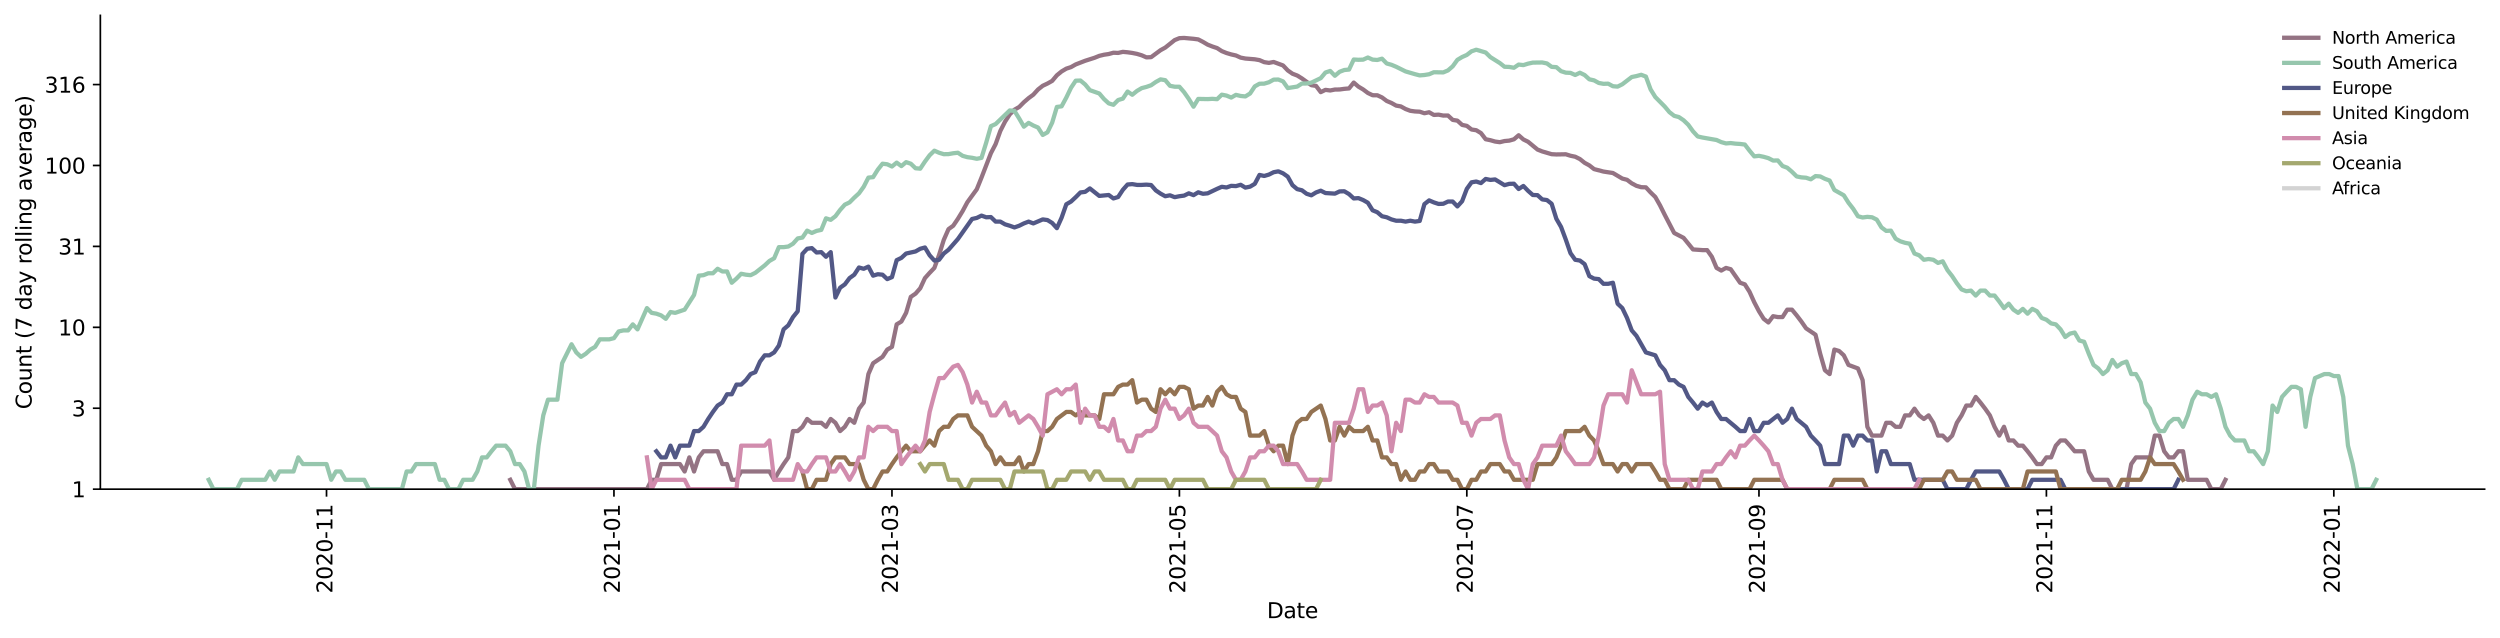 <?xml version="1.0" encoding="utf-8" standalone="no"?>
<!DOCTYPE svg PUBLIC "-//W3C//DTD SVG 1.1//EN"
  "http://www.w3.org/Graphics/SVG/1.1/DTD/svg11.dtd">
<svg xmlns:xlink="http://www.w3.org/1999/xlink" width="1170.166pt" height="298.621pt" viewBox="0 0 1170.166 298.621" xmlns="http://www.w3.org/2000/svg" version="1.1">
 <defs>
  <style type="text/css">*{stroke-linejoin: round; stroke-linecap: butt}</style>
 </defs>
 <g id="figure_1">
  <g id="patch_1">
   <path d="M 0 298.621 
L 1170.166 298.621 
L 1170.166 0 
L 0 0 
z
" style="fill: #ffffff"/>
  </g>
  <g id="axes_1">
   <g id="patch_2">
    <path d="M 46.966 228.96 
L 1162.966 228.96 
L 1162.966 7.2 
L 46.966 7.2 
z
" style="fill: #ffffff"/>
   </g>
   <g id="matplotlib.axis_1">
    <g id="xtick_1">
     <g id="line2d_1">
      <defs>
       <path id="m90d21efeeb" d="M 0 0 
L 0 3.5 
" style="stroke: #000000; stroke-width: 0.8"/>
      </defs>
      <g>
       <use xlink:href="#m90d21efeeb" x="152.831" y="228.96" style="stroke: #000000; stroke-width: 0.8"/>
      </g>
     </g>
     <g id="text_1">
      <!-- 2020-11 -->
      <g transform="translate(155.591 277.743)rotate(-90)scale(0.1 -0.1)">
       <defs>
        <path id="DejaVuSans-32" d="M 1228 531 
L 3431 531 
L 3431 0 
L 469 0 
L 469 531 
Q 828 903 1448 1529 
Q 2069 2156 2228 2338 
Q 2531 2678 2651 2914 
Q 2772 3150 2772 3378 
Q 2772 3750 2511 3984 
Q 2250 4219 1831 4219 
Q 1534 4219 1204 4116 
Q 875 4013 500 3803 
L 500 4441 
Q 881 4594 1212 4672 
Q 1544 4750 1819 4750 
Q 2544 4750 2975 4387 
Q 3406 4025 3406 3419 
Q 3406 3131 3298 2873 
Q 3191 2616 2906 2266 
Q 2828 2175 2409 1742 
Q 1991 1309 1228 531 
z
" transform="scale(0.016)"/>
        <path id="DejaVuSans-30" d="M 2034 4250 
Q 1547 4250 1301 3770 
Q 1056 3291 1056 2328 
Q 1056 1369 1301 889 
Q 1547 409 2034 409 
Q 2525 409 2770 889 
Q 3016 1369 3016 2328 
Q 3016 3291 2770 3770 
Q 2525 4250 2034 4250 
z
M 2034 4750 
Q 2819 4750 3233 4129 
Q 3647 3509 3647 2328 
Q 3647 1150 3233 529 
Q 2819 -91 2034 -91 
Q 1250 -91 836 529 
Q 422 1150 422 2328 
Q 422 3509 836 4129 
Q 1250 4750 2034 4750 
z
" transform="scale(0.016)"/>
        <path id="DejaVuSans-2d" d="M 313 2009 
L 1997 2009 
L 1997 1497 
L 313 1497 
L 313 2009 
z
" transform="scale(0.016)"/>
        <path id="DejaVuSans-31" d="M 794 531 
L 1825 531 
L 1825 4091 
L 703 3866 
L 703 4441 
L 1819 4666 
L 2450 4666 
L 2450 531 
L 3481 531 
L 3481 0 
L 794 0 
L 794 531 
z
" transform="scale(0.016)"/>
       </defs>
       <use xlink:href="#DejaVuSans-32"/>
       <use xlink:href="#DejaVuSans-30" x="63.623"/>
       <use xlink:href="#DejaVuSans-32" x="127.246"/>
       <use xlink:href="#DejaVuSans-30" x="190.869"/>
       <use xlink:href="#DejaVuSans-2d" x="254.492"/>
       <use xlink:href="#DejaVuSans-31" x="290.576"/>
       <use xlink:href="#DejaVuSans-31" x="354.199"/>
      </g>
     </g>
    </g>
    <g id="xtick_2">
     <g id="line2d_2">
      <g>
       <use xlink:href="#m90d21efeeb" x="287.369" y="228.96" style="stroke: #000000; stroke-width: 0.8"/>
      </g>
     </g>
     <g id="text_2">
      <!-- 2021-01 -->
      <g transform="translate(290.128 277.743)rotate(-90)scale(0.1 -0.1)">
       <use xlink:href="#DejaVuSans-32"/>
       <use xlink:href="#DejaVuSans-30" x="63.623"/>
       <use xlink:href="#DejaVuSans-32" x="127.246"/>
       <use xlink:href="#DejaVuSans-31" x="190.869"/>
       <use xlink:href="#DejaVuSans-2d" x="254.492"/>
       <use xlink:href="#DejaVuSans-30" x="290.576"/>
       <use xlink:href="#DejaVuSans-31" x="354.199"/>
      </g>
     </g>
    </g>
    <g id="xtick_3">
     <g id="line2d_3">
      <g>
       <use xlink:href="#m90d21efeeb" x="417.495" y="228.96" style="stroke: #000000; stroke-width: 0.8"/>
      </g>
     </g>
     <g id="text_3">
      <!-- 2021-03 -->
      <g transform="translate(420.255 277.743)rotate(-90)scale(0.1 -0.1)">
       <defs>
        <path id="DejaVuSans-33" d="M 2597 2516 
Q 3050 2419 3304 2112 
Q 3559 1806 3559 1356 
Q 3559 666 3084 287 
Q 2609 -91 1734 -91 
Q 1441 -91 1130 -33 
Q 819 25 488 141 
L 488 750 
Q 750 597 1062 519 
Q 1375 441 1716 441 
Q 2309 441 2620 675 
Q 2931 909 2931 1356 
Q 2931 1769 2642 2001 
Q 2353 2234 1838 2234 
L 1294 2234 
L 1294 2753 
L 1863 2753 
Q 2328 2753 2575 2939 
Q 2822 3125 2822 3475 
Q 2822 3834 2567 4026 
Q 2313 4219 1838 4219 
Q 1578 4219 1281 4162 
Q 984 4106 628 3988 
L 628 4550 
Q 988 4650 1302 4700 
Q 1616 4750 1894 4750 
Q 2613 4750 3031 4423 
Q 3450 4097 3450 3541 
Q 3450 3153 3228 2886 
Q 3006 2619 2597 2516 
z
" transform="scale(0.016)"/>
       </defs>
       <use xlink:href="#DejaVuSans-32"/>
       <use xlink:href="#DejaVuSans-30" x="63.623"/>
       <use xlink:href="#DejaVuSans-32" x="127.246"/>
       <use xlink:href="#DejaVuSans-31" x="190.869"/>
       <use xlink:href="#DejaVuSans-2d" x="254.492"/>
       <use xlink:href="#DejaVuSans-30" x="290.576"/>
       <use xlink:href="#DejaVuSans-33" x="354.199"/>
      </g>
     </g>
    </g>
    <g id="xtick_4">
     <g id="line2d_4">
      <g>
       <use xlink:href="#m90d21efeeb" x="552.033" y="228.96" style="stroke: #000000; stroke-width: 0.8"/>
      </g>
     </g>
     <g id="text_4">
      <!-- 2021-05 -->
      <g transform="translate(554.792 277.743)rotate(-90)scale(0.1 -0.1)">
       <defs>
        <path id="DejaVuSans-35" d="M 691 4666 
L 3169 4666 
L 3169 4134 
L 1269 4134 
L 1269 2991 
Q 1406 3038 1543 3061 
Q 1681 3084 1819 3084 
Q 2600 3084 3056 2656 
Q 3513 2228 3513 1497 
Q 3513 744 3044 326 
Q 2575 -91 1722 -91 
Q 1428 -91 1123 -41 
Q 819 9 494 109 
L 494 744 
Q 775 591 1075 516 
Q 1375 441 1709 441 
Q 2250 441 2565 725 
Q 2881 1009 2881 1497 
Q 2881 1984 2565 2268 
Q 2250 2553 1709 2553 
Q 1456 2553 1204 2497 
Q 953 2441 691 2322 
L 691 4666 
z
" transform="scale(0.016)"/>
       </defs>
       <use xlink:href="#DejaVuSans-32"/>
       <use xlink:href="#DejaVuSans-30" x="63.623"/>
       <use xlink:href="#DejaVuSans-32" x="127.246"/>
       <use xlink:href="#DejaVuSans-31" x="190.869"/>
       <use xlink:href="#DejaVuSans-2d" x="254.492"/>
       <use xlink:href="#DejaVuSans-30" x="290.576"/>
       <use xlink:href="#DejaVuSans-35" x="354.199"/>
      </g>
     </g>
    </g>
    <g id="xtick_5">
     <g id="line2d_5">
      <g>
       <use xlink:href="#m90d21efeeb" x="686.57" y="228.96" style="stroke: #000000; stroke-width: 0.8"/>
      </g>
     </g>
     <g id="text_5">
      <!-- 2021-07 -->
      <g transform="translate(689.33 277.743)rotate(-90)scale(0.1 -0.1)">
       <defs>
        <path id="DejaVuSans-37" d="M 525 4666 
L 3525 4666 
L 3525 4397 
L 1831 0 
L 1172 0 
L 2766 4134 
L 525 4134 
L 525 4666 
z
" transform="scale(0.016)"/>
       </defs>
       <use xlink:href="#DejaVuSans-32"/>
       <use xlink:href="#DejaVuSans-30" x="63.623"/>
       <use xlink:href="#DejaVuSans-32" x="127.246"/>
       <use xlink:href="#DejaVuSans-31" x="190.869"/>
       <use xlink:href="#DejaVuSans-2d" x="254.492"/>
       <use xlink:href="#DejaVuSans-30" x="290.576"/>
       <use xlink:href="#DejaVuSans-37" x="354.199"/>
      </g>
     </g>
    </g>
    <g id="xtick_6">
     <g id="line2d_6">
      <g>
       <use xlink:href="#m90d21efeeb" x="823.313" y="228.96" style="stroke: #000000; stroke-width: 0.8"/>
      </g>
     </g>
     <g id="text_6">
      <!-- 2021-09 -->
      <g transform="translate(826.073 277.743)rotate(-90)scale(0.1 -0.1)">
       <defs>
        <path id="DejaVuSans-39" d="M 703 97 
L 703 672 
Q 941 559 1184 500 
Q 1428 441 1663 441 
Q 2288 441 2617 861 
Q 2947 1281 2994 2138 
Q 2813 1869 2534 1725 
Q 2256 1581 1919 1581 
Q 1219 1581 811 2004 
Q 403 2428 403 3163 
Q 403 3881 828 4315 
Q 1253 4750 1959 4750 
Q 2769 4750 3195 4129 
Q 3622 3509 3622 2328 
Q 3622 1225 3098 567 
Q 2575 -91 1691 -91 
Q 1453 -91 1209 -44 
Q 966 3 703 97 
z
M 1959 2075 
Q 2384 2075 2632 2365 
Q 2881 2656 2881 3163 
Q 2881 3666 2632 3958 
Q 2384 4250 1959 4250 
Q 1534 4250 1286 3958 
Q 1038 3666 1038 3163 
Q 1038 2656 1286 2365 
Q 1534 2075 1959 2075 
z
" transform="scale(0.016)"/>
       </defs>
       <use xlink:href="#DejaVuSans-32"/>
       <use xlink:href="#DejaVuSans-30" x="63.623"/>
       <use xlink:href="#DejaVuSans-32" x="127.246"/>
       <use xlink:href="#DejaVuSans-31" x="190.869"/>
       <use xlink:href="#DejaVuSans-2d" x="254.492"/>
       <use xlink:href="#DejaVuSans-30" x="290.576"/>
       <use xlink:href="#DejaVuSans-39" x="354.199"/>
      </g>
     </g>
    </g>
    <g id="xtick_7">
     <g id="line2d_7">
      <g>
       <use xlink:href="#m90d21efeeb" x="957.851" y="228.96" style="stroke: #000000; stroke-width: 0.8"/>
      </g>
     </g>
     <g id="text_7">
      <!-- 2021-11 -->
      <g transform="translate(960.61 277.743)rotate(-90)scale(0.1 -0.1)">
       <use xlink:href="#DejaVuSans-32"/>
       <use xlink:href="#DejaVuSans-30" x="63.623"/>
       <use xlink:href="#DejaVuSans-32" x="127.246"/>
       <use xlink:href="#DejaVuSans-31" x="190.869"/>
       <use xlink:href="#DejaVuSans-2d" x="254.492"/>
       <use xlink:href="#DejaVuSans-31" x="290.576"/>
       <use xlink:href="#DejaVuSans-31" x="354.199"/>
      </g>
     </g>
    </g>
    <g id="xtick_8">
     <g id="line2d_8">
      <g>
       <use xlink:href="#m90d21efeeb" x="1092.389" y="228.96" style="stroke: #000000; stroke-width: 0.8"/>
      </g>
     </g>
     <g id="text_8">
      <!-- 2022-01 -->
      <g transform="translate(1095.148 277.743)rotate(-90)scale(0.1 -0.1)">
       <use xlink:href="#DejaVuSans-32"/>
       <use xlink:href="#DejaVuSans-30" x="63.623"/>
       <use xlink:href="#DejaVuSans-32" x="127.246"/>
       <use xlink:href="#DejaVuSans-32" x="190.869"/>
       <use xlink:href="#DejaVuSans-2d" x="254.492"/>
       <use xlink:href="#DejaVuSans-30" x="290.576"/>
       <use xlink:href="#DejaVuSans-31" x="354.199"/>
      </g>
     </g>
    </g>
    <g id="text_9">
     <!-- Date -->
     <g transform="translate(593.015 289.341)scale(0.1 -0.1)">
      <defs>
       <path id="DejaVuSans-44" d="M 1259 4147 
L 1259 519 
L 2022 519 
Q 2988 519 3436 956 
Q 3884 1394 3884 2338 
Q 3884 3275 3436 3711 
Q 2988 4147 2022 4147 
L 1259 4147 
z
M 628 4666 
L 1925 4666 
Q 3281 4666 3915 4102 
Q 4550 3538 4550 2338 
Q 4550 1131 3912 565 
Q 3275 0 1925 0 
L 628 0 
L 628 4666 
z
" transform="scale(0.016)"/>
       <path id="DejaVuSans-61" d="M 2194 1759 
Q 1497 1759 1228 1600 
Q 959 1441 959 1056 
Q 959 750 1161 570 
Q 1363 391 1709 391 
Q 2188 391 2477 730 
Q 2766 1069 2766 1631 
L 2766 1759 
L 2194 1759 
z
M 3341 1997 
L 3341 0 
L 2766 0 
L 2766 531 
Q 2569 213 2275 61 
Q 1981 -91 1556 -91 
Q 1019 -91 701 211 
Q 384 513 384 1019 
Q 384 1609 779 1909 
Q 1175 2209 1959 2209 
L 2766 2209 
L 2766 2266 
Q 2766 2663 2505 2880 
Q 2244 3097 1772 3097 
Q 1472 3097 1187 3025 
Q 903 2953 641 2809 
L 641 3341 
Q 956 3463 1253 3523 
Q 1550 3584 1831 3584 
Q 2591 3584 2966 3190 
Q 3341 2797 3341 1997 
z
" transform="scale(0.016)"/>
       <path id="DejaVuSans-74" d="M 1172 4494 
L 1172 3500 
L 2356 3500 
L 2356 3053 
L 1172 3053 
L 1172 1153 
Q 1172 725 1289 603 
Q 1406 481 1766 481 
L 2356 481 
L 2356 0 
L 1766 0 
Q 1100 0 847 248 
Q 594 497 594 1153 
L 594 3053 
L 172 3053 
L 172 3500 
L 594 3500 
L 594 4494 
L 1172 4494 
z
" transform="scale(0.016)"/>
       <path id="DejaVuSans-65" d="M 3597 1894 
L 3597 1613 
L 953 1613 
Q 991 1019 1311 708 
Q 1631 397 2203 397 
Q 2534 397 2845 478 
Q 3156 559 3463 722 
L 3463 178 
Q 3153 47 2828 -22 
Q 2503 -91 2169 -91 
Q 1331 -91 842 396 
Q 353 884 353 1716 
Q 353 2575 817 3079 
Q 1281 3584 2069 3584 
Q 2775 3584 3186 3129 
Q 3597 2675 3597 1894 
z
M 3022 2063 
Q 3016 2534 2758 2815 
Q 2500 3097 2075 3097 
Q 1594 3097 1305 2825 
Q 1016 2553 972 2059 
L 3022 2063 
z
" transform="scale(0.016)"/>
      </defs>
      <use xlink:href="#DejaVuSans-44"/>
      <use xlink:href="#DejaVuSans-61" x="77.002"/>
      <use xlink:href="#DejaVuSans-74" x="138.281"/>
      <use xlink:href="#DejaVuSans-65" x="177.49"/>
     </g>
    </g>
   </g>
   <g id="matplotlib.axis_2">
    <g id="ytick_1">
     <g id="line2d_9">
      <defs>
       <path id="md3ba6ae2b6" d="M 0 0 
L -3.5 0 
" style="stroke: #000000; stroke-width: 0.8"/>
      </defs>
      <g>
       <use xlink:href="#md3ba6ae2b6" x="46.966" y="228.96" style="stroke: #000000; stroke-width: 0.8"/>
      </g>
     </g>
     <g id="text_10">
      <!-- 1 -->
      <g transform="translate(33.603 232.759)scale(0.1 -0.1)">
       <use xlink:href="#DejaVuSans-31"/>
      </g>
     </g>
    </g>
    <g id="ytick_2">
     <g id="line2d_10">
      <g>
       <use xlink:href="#md3ba6ae2b6" x="46.966" y="191.084" style="stroke: #000000; stroke-width: 0.8"/>
      </g>
     </g>
     <g id="text_11">
      <!-- 3 -->
      <g transform="translate(33.603 194.884)scale(0.1 -0.1)">
       <use xlink:href="#DejaVuSans-33"/>
      </g>
     </g>
    </g>
    <g id="ytick_3">
     <g id="line2d_11">
      <g>
       <use xlink:href="#md3ba6ae2b6" x="46.966" y="153.209" style="stroke: #000000; stroke-width: 0.8"/>
      </g>
     </g>
     <g id="text_12">
      <!-- 10 -->
      <g transform="translate(27.241 157.008)scale(0.1 -0.1)">
       <use xlink:href="#DejaVuSans-31"/>
       <use xlink:href="#DejaVuSans-30" x="63.623"/>
      </g>
     </g>
    </g>
    <g id="ytick_4">
     <g id="line2d_12">
      <g>
       <use xlink:href="#md3ba6ae2b6" x="46.966" y="115.333" style="stroke: #000000; stroke-width: 0.8"/>
      </g>
     </g>
     <g id="text_13">
      <!-- 31 -->
      <g transform="translate(27.241 119.132)scale(0.1 -0.1)">
       <use xlink:href="#DejaVuSans-33"/>
       <use xlink:href="#DejaVuSans-31" x="63.623"/>
      </g>
     </g>
    </g>
    <g id="ytick_5">
     <g id="line2d_13">
      <g>
       <use xlink:href="#md3ba6ae2b6" x="46.966" y="77.457" style="stroke: #000000; stroke-width: 0.8"/>
      </g>
     </g>
     <g id="text_14">
      <!-- 100 -->
      <g transform="translate(20.878 81.256)scale(0.1 -0.1)">
       <use xlink:href="#DejaVuSans-31"/>
       <use xlink:href="#DejaVuSans-30" x="63.623"/>
       <use xlink:href="#DejaVuSans-30" x="127.246"/>
      </g>
     </g>
    </g>
    <g id="ytick_6">
     <g id="line2d_14">
      <g>
       <use xlink:href="#md3ba6ae2b6" x="46.966" y="39.582" style="stroke: #000000; stroke-width: 0.8"/>
      </g>
     </g>
     <g id="text_15">
      <!-- 316 -->
      <g transform="translate(20.878 43.381)scale(0.1 -0.1)">
       <defs>
        <path id="DejaVuSans-36" d="M 2113 2584 
Q 1688 2584 1439 2293 
Q 1191 2003 1191 1497 
Q 1191 994 1439 701 
Q 1688 409 2113 409 
Q 2538 409 2786 701 
Q 3034 994 3034 1497 
Q 3034 2003 2786 2293 
Q 2538 2584 2113 2584 
z
M 3366 4563 
L 3366 3988 
Q 3128 4100 2886 4159 
Q 2644 4219 2406 4219 
Q 1781 4219 1451 3797 
Q 1122 3375 1075 2522 
Q 1259 2794 1537 2939 
Q 1816 3084 2150 3084 
Q 2853 3084 3261 2657 
Q 3669 2231 3669 1497 
Q 3669 778 3244 343 
Q 2819 -91 2113 -91 
Q 1303 -91 875 529 
Q 447 1150 447 2328 
Q 447 3434 972 4092 
Q 1497 4750 2381 4750 
Q 2619 4750 2861 4703 
Q 3103 4656 3366 4563 
z
" transform="scale(0.016)"/>
       </defs>
       <use xlink:href="#DejaVuSans-33"/>
       <use xlink:href="#DejaVuSans-31" x="63.623"/>
       <use xlink:href="#DejaVuSans-36" x="127.246"/>
      </g>
     </g>
    </g>
    <g id="text_16">
     <!-- Count (7 day rolling average) -->
     <g transform="translate(14.798 191.548)rotate(-90)scale(0.1 -0.1)">
      <defs>
       <path id="DejaVuSans-43" d="M 4122 4306 
L 4122 3641 
Q 3803 3938 3442 4084 
Q 3081 4231 2675 4231 
Q 1875 4231 1450 3742 
Q 1025 3253 1025 2328 
Q 1025 1406 1450 917 
Q 1875 428 2675 428 
Q 3081 428 3442 575 
Q 3803 722 4122 1019 
L 4122 359 
Q 3791 134 3420 21 
Q 3050 -91 2638 -91 
Q 1578 -91 968 557 
Q 359 1206 359 2328 
Q 359 3453 968 4101 
Q 1578 4750 2638 4750 
Q 3056 4750 3426 4639 
Q 3797 4528 4122 4306 
z
" transform="scale(0.016)"/>
       <path id="DejaVuSans-6f" d="M 1959 3097 
Q 1497 3097 1228 2736 
Q 959 2375 959 1747 
Q 959 1119 1226 758 
Q 1494 397 1959 397 
Q 2419 397 2687 759 
Q 2956 1122 2956 1747 
Q 2956 2369 2687 2733 
Q 2419 3097 1959 3097 
z
M 1959 3584 
Q 2709 3584 3137 3096 
Q 3566 2609 3566 1747 
Q 3566 888 3137 398 
Q 2709 -91 1959 -91 
Q 1206 -91 779 398 
Q 353 888 353 1747 
Q 353 2609 779 3096 
Q 1206 3584 1959 3584 
z
" transform="scale(0.016)"/>
       <path id="DejaVuSans-75" d="M 544 1381 
L 544 3500 
L 1119 3500 
L 1119 1403 
Q 1119 906 1312 657 
Q 1506 409 1894 409 
Q 2359 409 2629 706 
Q 2900 1003 2900 1516 
L 2900 3500 
L 3475 3500 
L 3475 0 
L 2900 0 
L 2900 538 
Q 2691 219 2414 64 
Q 2138 -91 1772 -91 
Q 1169 -91 856 284 
Q 544 659 544 1381 
z
M 1991 3584 
L 1991 3584 
z
" transform="scale(0.016)"/>
       <path id="DejaVuSans-6e" d="M 3513 2113 
L 3513 0 
L 2938 0 
L 2938 2094 
Q 2938 2591 2744 2837 
Q 2550 3084 2163 3084 
Q 1697 3084 1428 2787 
Q 1159 2491 1159 1978 
L 1159 0 
L 581 0 
L 581 3500 
L 1159 3500 
L 1159 2956 
Q 1366 3272 1645 3428 
Q 1925 3584 2291 3584 
Q 2894 3584 3203 3211 
Q 3513 2838 3513 2113 
z
" transform="scale(0.016)"/>
       <path id="DejaVuSans-20" transform="scale(0.016)"/>
       <path id="DejaVuSans-28" d="M 1984 4856 
Q 1566 4138 1362 3434 
Q 1159 2731 1159 2009 
Q 1159 1288 1364 580 
Q 1569 -128 1984 -844 
L 1484 -844 
Q 1016 -109 783 600 
Q 550 1309 550 2009 
Q 550 2706 781 3412 
Q 1013 4119 1484 4856 
L 1984 4856 
z
" transform="scale(0.016)"/>
       <path id="DejaVuSans-64" d="M 2906 2969 
L 2906 4863 
L 3481 4863 
L 3481 0 
L 2906 0 
L 2906 525 
Q 2725 213 2448 61 
Q 2172 -91 1784 -91 
Q 1150 -91 751 415 
Q 353 922 353 1747 
Q 353 2572 751 3078 
Q 1150 3584 1784 3584 
Q 2172 3584 2448 3432 
Q 2725 3281 2906 2969 
z
M 947 1747 
Q 947 1113 1208 752 
Q 1469 391 1925 391 
Q 2381 391 2643 752 
Q 2906 1113 2906 1747 
Q 2906 2381 2643 2742 
Q 2381 3103 1925 3103 
Q 1469 3103 1208 2742 
Q 947 2381 947 1747 
z
" transform="scale(0.016)"/>
       <path id="DejaVuSans-79" d="M 2059 -325 
Q 1816 -950 1584 -1140 
Q 1353 -1331 966 -1331 
L 506 -1331 
L 506 -850 
L 844 -850 
Q 1081 -850 1212 -737 
Q 1344 -625 1503 -206 
L 1606 56 
L 191 3500 
L 800 3500 
L 1894 763 
L 2988 3500 
L 3597 3500 
L 2059 -325 
z
" transform="scale(0.016)"/>
       <path id="DejaVuSans-72" d="M 2631 2963 
Q 2534 3019 2420 3045 
Q 2306 3072 2169 3072 
Q 1681 3072 1420 2755 
Q 1159 2438 1159 1844 
L 1159 0 
L 581 0 
L 581 3500 
L 1159 3500 
L 1159 2956 
Q 1341 3275 1631 3429 
Q 1922 3584 2338 3584 
Q 2397 3584 2469 3576 
Q 2541 3569 2628 3553 
L 2631 2963 
z
" transform="scale(0.016)"/>
       <path id="DejaVuSans-6c" d="M 603 4863 
L 1178 4863 
L 1178 0 
L 603 0 
L 603 4863 
z
" transform="scale(0.016)"/>
       <path id="DejaVuSans-69" d="M 603 3500 
L 1178 3500 
L 1178 0 
L 603 0 
L 603 3500 
z
M 603 4863 
L 1178 4863 
L 1178 4134 
L 603 4134 
L 603 4863 
z
" transform="scale(0.016)"/>
       <path id="DejaVuSans-67" d="M 2906 1791 
Q 2906 2416 2648 2759 
Q 2391 3103 1925 3103 
Q 1463 3103 1205 2759 
Q 947 2416 947 1791 
Q 947 1169 1205 825 
Q 1463 481 1925 481 
Q 2391 481 2648 825 
Q 2906 1169 2906 1791 
z
M 3481 434 
Q 3481 -459 3084 -895 
Q 2688 -1331 1869 -1331 
Q 1566 -1331 1297 -1286 
Q 1028 -1241 775 -1147 
L 775 -588 
Q 1028 -725 1275 -790 
Q 1522 -856 1778 -856 
Q 2344 -856 2625 -561 
Q 2906 -266 2906 331 
L 2906 616 
Q 2728 306 2450 153 
Q 2172 0 1784 0 
Q 1141 0 747 490 
Q 353 981 353 1791 
Q 353 2603 747 3093 
Q 1141 3584 1784 3584 
Q 2172 3584 2450 3431 
Q 2728 3278 2906 2969 
L 2906 3500 
L 3481 3500 
L 3481 434 
z
" transform="scale(0.016)"/>
       <path id="DejaVuSans-76" d="M 191 3500 
L 800 3500 
L 1894 563 
L 2988 3500 
L 3597 3500 
L 2284 0 
L 1503 0 
L 191 3500 
z
" transform="scale(0.016)"/>
       <path id="DejaVuSans-29" d="M 513 4856 
L 1013 4856 
Q 1481 4119 1714 3412 
Q 1947 2706 1947 2009 
Q 1947 1309 1714 600 
Q 1481 -109 1013 -844 
L 513 -844 
Q 928 -128 1133 580 
Q 1338 1288 1338 2009 
Q 1338 2731 1133 3434 
Q 928 4138 513 4856 
z
" transform="scale(0.016)"/>
      </defs>
      <use xlink:href="#DejaVuSans-43"/>
      <use xlink:href="#DejaVuSans-6f" x="69.824"/>
      <use xlink:href="#DejaVuSans-75" x="131.006"/>
      <use xlink:href="#DejaVuSans-6e" x="194.385"/>
      <use xlink:href="#DejaVuSans-74" x="257.764"/>
      <use xlink:href="#DejaVuSans-20" x="296.973"/>
      <use xlink:href="#DejaVuSans-28" x="328.76"/>
      <use xlink:href="#DejaVuSans-37" x="367.773"/>
      <use xlink:href="#DejaVuSans-20" x="431.396"/>
      <use xlink:href="#DejaVuSans-64" x="463.184"/>
      <use xlink:href="#DejaVuSans-61" x="526.66"/>
      <use xlink:href="#DejaVuSans-79" x="587.939"/>
      <use xlink:href="#DejaVuSans-20" x="647.119"/>
      <use xlink:href="#DejaVuSans-72" x="678.906"/>
      <use xlink:href="#DejaVuSans-6f" x="717.77"/>
      <use xlink:href="#DejaVuSans-6c" x="778.951"/>
      <use xlink:href="#DejaVuSans-6c" x="806.734"/>
      <use xlink:href="#DejaVuSans-69" x="834.518"/>
      <use xlink:href="#DejaVuSans-6e" x="862.301"/>
      <use xlink:href="#DejaVuSans-67" x="925.68"/>
      <use xlink:href="#DejaVuSans-20" x="989.156"/>
      <use xlink:href="#DejaVuSans-61" x="1020.943"/>
      <use xlink:href="#DejaVuSans-76" x="1082.223"/>
      <use xlink:href="#DejaVuSans-65" x="1141.402"/>
      <use xlink:href="#DejaVuSans-72" x="1202.926"/>
      <use xlink:href="#DejaVuSans-61" x="1244.039"/>
      <use xlink:href="#DejaVuSans-67" x="1305.318"/>
      <use xlink:href="#DejaVuSans-65" x="1368.795"/>
      <use xlink:href="#DejaVuSans-29" x="1430.318"/>
     </g>
    </g>
   </g>
   <g id="line2d_15">
    <path d="M 238.847 224.567 
L 241.053 228.96 
L 302.808 228.96 
L 305.013 224.567 
L 307.219 224.567 
L 309.424 217.226 
L 318.246 217.226 
L 320.452 220.692 
L 322.657 214.09 
L 324.863 220.692 
L 327.068 214.09 
L 329.274 211.228 
L 335.891 211.228 
L 338.096 217.226 
L 340.302 217.226 
L 342.507 224.567 
L 344.713 224.567 
L 346.918 220.692 
L 360.151 220.692 
L 362.357 224.567 
L 364.562 220.692 
L 366.768 217.226 
L 368.974 214.09 
L 371.179 201.764 
L 373.385 201.764 
L 375.59 199.769 
L 377.796 196.11 
L 380.001 197.889 
L 384.412 197.889 
L 386.618 199.769 
L 388.823 196.11 
L 391.029 197.889 
L 393.234 201.764 
L 395.44 199.769 
L 397.645 196.11 
L 399.851 197.889 
L 402.057 191.287 
L 404.262 188.424 
L 406.468 175.085 
L 408.673 170.014 
L 413.084 167.021 
L 415.29 163.627 
L 417.495 162.361 
L 419.701 151.828 
L 421.906 150.503 
L 424.112 146.436 
L 426.317 138.943 
L 428.523 137.454 
L 430.728 134.933 
L 432.934 130.171 
L 435.14 127.7 
L 437.345 125.401 
L 439.551 119.336 
L 441.756 112.264 
L 443.962 107.251 
L 446.167 105.663 
L 448.373 102.396 
L 450.578 98.79 
L 452.784 94.657 
L 457.195 88.592 
L 459.4 83.137 
L 463.811 71.695 
L 466.017 67.445 
L 468.223 61.297 
L 470.428 56.94 
L 472.634 53.522 
L 474.839 51.348 
L 477.045 50.076 
L 479.25 47.843 
L 481.456 45.932 
L 483.661 44.314 
L 485.867 41.883 
L 488.072 40.145 
L 490.278 39.103 
L 492.483 37.867 
L 494.689 35.238 
L 496.894 33.439 
L 499.1 32.134 
L 501.306 31.407 
L 503.511 30.156 
L 507.922 28.449 
L 512.333 27.039 
L 514.539 26.147 
L 516.744 25.618 
L 518.95 25.289 
L 521.155 24.679 
L 523.361 24.773 
L 525.566 24.275 
L 527.772 24.472 
L 529.977 24.783 
L 532.183 25.222 
L 534.389 25.882 
L 536.594 26.846 
L 538.8 26.756 
L 543.211 23.491 
L 545.416 22.275 
L 549.827 18.763 
L 552.033 17.867 
L 554.238 17.76 
L 558.649 18.161 
L 560.855 18.449 
L 563.06 19.594 
L 565.266 20.899 
L 567.472 21.769 
L 569.677 22.504 
L 571.883 23.932 
L 574.088 24.821 
L 576.294 25.473 
L 578.499 25.97 
L 580.705 26.968 
L 582.91 27.396 
L 587.321 27.757 
L 589.527 28.143 
L 591.732 29.091 
L 593.938 29.427 
L 596.143 29.004 
L 600.555 30.639 
L 602.76 32.962 
L 604.966 34.504 
L 607.171 35.343 
L 609.377 36.703 
L 613.788 39.874 
L 615.993 40.206 
L 618.199 43.118 
L 620.404 42.059 
L 622.61 42.349 
L 624.815 41.915 
L 627.021 41.883 
L 629.226 41.582 
L 631.432 41.393 
L 633.638 38.652 
L 635.843 40.556 
L 638.049 41.868 
L 640.254 43.517 
L 642.46 44.573 
L 644.665 44.59 
L 646.871 45.609 
L 649.076 47.256 
L 651.282 48.189 
L 653.487 49.428 
L 655.693 49.812 
L 657.898 51.03 
L 660.104 51.862 
L 662.309 52.165 
L 664.515 52.275 
L 666.721 53.004 
L 668.926 52.538 
L 671.132 53.796 
L 673.337 53.659 
L 675.543 54.095 
L 677.748 54.071 
L 679.954 56.119 
L 682.159 56.465 
L 684.365 58.461 
L 686.57 58.913 
L 688.776 60.614 
L 690.981 60.954 
L 693.187 62.29 
L 695.393 65.169 
L 697.598 65.625 
L 699.804 66.254 
L 702.009 66.556 
L 704.215 66.021 
L 706.42 65.822 
L 708.626 65.201 
L 710.831 63.313 
L 713.037 65.266 
L 715.242 66.354 
L 719.653 70.004 
L 721.859 70.877 
L 726.27 72.172 
L 728.476 72.292 
L 732.887 72.212 
L 735.092 72.9 
L 737.298 73.353 
L 739.503 74.45 
L 741.709 76.212 
L 743.914 77.41 
L 746.12 79.145 
L 750.531 80.303 
L 754.942 80.976 
L 759.353 83.587 
L 761.559 84.158 
L 763.764 85.812 
L 765.97 86.984 
L 768.175 87.618 
L 770.381 87.682 
L 772.586 90.076 
L 774.792 92.213 
L 776.997 96.115 
L 779.203 100.544 
L 783.614 109.043 
L 788.025 111.33 
L 792.436 116.754 
L 796.847 117.066 
L 799.053 117.066 
L 801.258 120.186 
L 803.464 125.401 
L 805.669 126.635 
L 807.875 125.401 
L 810.08 126.012 
L 814.491 132.341 
L 816.697 133.097 
L 818.902 136.592 
L 821.108 141.475 
L 823.313 145.68 
L 825.519 149.229 
L 827.725 150.939 
L 829.93 148.003 
L 832.136 148.407 
L 834.341 148.407 
L 836.547 144.941 
L 838.752 144.941 
L 840.958 147.605 
L 843.163 150.503 
L 845.369 153.682 
L 849.78 156.675 
L 851.985 165.621 
L 854.191 173.307 
L 856.396 175.085 
L 858.602 163.627 
L 860.808 164.278 
L 863.013 166.314 
L 865.219 170.807 
L 869.63 172.452 
L 871.835 177.948 
L 874.041 199.769 
L 876.246 203.887 
L 880.657 203.887 
L 882.863 197.889 
L 885.068 197.889 
L 887.274 199.769 
L 889.479 199.769 
L 891.685 194.423 
L 893.891 194.423 
L 896.096 191.287 
L 898.302 194.423 
L 900.507 196.11 
L 902.713 194.423 
L 904.918 197.889 
L 907.124 203.887 
L 909.329 203.887 
L 911.535 206.157 
L 913.74 203.887 
L 915.946 197.889 
L 918.151 194.423 
L 920.357 189.825 
L 922.562 189.825 
L 924.768 185.791 
L 926.974 188.424 
L 929.179 191.287 
L 931.385 194.423 
L 933.59 199.769 
L 935.796 203.887 
L 938.001 199.769 
L 940.207 206.157 
L 942.412 206.157 
L 944.618 208.595 
L 946.823 208.595 
L 949.029 211.228 
L 951.234 214.09 
L 953.44 217.226 
L 955.645 217.226 
L 957.851 214.09 
L 960.057 214.09 
L 962.262 208.595 
L 964.468 206.157 
L 966.673 206.157 
L 968.879 208.595 
L 971.084 211.228 
L 975.495 211.228 
L 977.701 220.692 
L 979.906 224.567 
L 986.523 224.567 
L 988.728 228.96 
L 995.345 228.96 
L 997.551 217.226 
L 999.756 214.09 
L 1006.373 214.09 
L 1008.578 203.887 
L 1010.784 203.887 
L 1012.989 211.228 
L 1015.195 214.09 
L 1017.4 214.09 
L 1019.606 211.228 
L 1021.811 211.228 
L 1024.017 224.567 
L 1032.839 224.567 
L 1035.045 228.96 
L 1039.456 228.96 
L 1041.661 224.567 
L 1041.661 224.567 
" clip-path="url(#pd1c99a1dbd)" style="fill: none; stroke: #947383; stroke-width: 2; stroke-linecap: square"/>
   </g>
   <g id="line2d_16">
    <path d="M 97.693 224.567 
L 99.898 228.96 
L 110.926 228.96 
L 113.132 224.567 
L 124.159 224.567 
L 126.365 220.692 
L 128.57 224.567 
L 130.776 220.692 
L 137.393 220.692 
L 139.598 214.09 
L 141.804 217.226 
L 152.831 217.226 
L 155.037 224.567 
L 157.242 220.692 
L 159.448 220.692 
L 161.653 224.567 
L 170.476 224.567 
L 172.681 228.96 
L 188.12 228.96 
L 190.325 220.692 
L 192.531 220.692 
L 194.736 217.226 
L 203.559 217.226 
L 205.764 224.567 
L 207.97 224.567 
L 210.175 228.96 
L 214.586 228.96 
L 216.792 224.567 
L 221.203 224.567 
L 223.408 220.692 
L 225.614 214.09 
L 227.819 214.09 
L 230.025 211.228 
L 232.23 208.595 
L 236.642 208.595 
L 238.847 211.228 
L 241.053 217.226 
L 243.258 217.226 
L 245.464 220.692 
L 247.669 228.96 
L 249.875 228.96 
L 252.08 208.595 
L 254.286 194.423 
L 256.491 187.081 
L 260.902 187.081 
L 263.108 170.014 
L 267.519 161.142 
L 269.725 164.943 
L 271.93 167.021 
L 274.136 165.621 
L 276.341 163.627 
L 278.547 162.361 
L 280.752 158.833 
L 285.163 158.833 
L 287.369 158.28 
L 289.574 155.144 
L 291.78 154.65 
L 293.985 154.65 
L 296.191 151.828 
L 298.396 154.162 
L 302.808 144.218 
L 305.013 146.436 
L 307.219 146.821 
L 309.424 147.605 
L 311.63 149.229 
L 313.835 146.056 
L 316.041 146.436 
L 320.452 144.941 
L 324.863 138.041 
L 327.068 129.025 
L 329.274 128.8 
L 331.479 127.917 
L 333.685 127.917 
L 335.891 125.807 
L 338.096 127.057 
L 340.302 127.057 
L 342.507 132.341 
L 344.713 130.405 
L 346.918 128.135 
L 349.124 128.577 
L 351.329 128.8 
L 353.535 127.7 
L 357.946 124.212 
L 360.151 122.137 
L 362.357 120.882 
L 364.562 115.685 
L 366.768 115.685 
L 368.974 115.386 
L 371.179 114.073 
L 373.385 111.594 
L 375.59 111.199 
L 377.796 107.956 
L 380.001 109.043 
L 382.207 108.075 
L 384.412 107.602 
L 386.618 102.196 
L 388.823 102.902 
L 391.029 101.214 
L 393.234 98.255 
L 395.44 95.786 
L 397.645 94.736 
L 399.851 92.509 
L 402.057 90.492 
L 404.262 87.427 
L 406.468 83.137 
L 408.673 82.915 
L 410.879 79.393 
L 413.084 76.622 
L 415.29 76.898 
L 417.495 77.931 
L 419.701 76.122 
L 421.906 77.74 
L 424.112 75.897 
L 426.317 76.622 
L 428.523 78.751 
L 430.728 78.947 
L 432.934 75.629 
L 435.14 72.656 
L 437.345 70.532 
L 439.551 71.498 
L 441.756 72.172 
L 443.962 72.132 
L 446.167 71.734 
L 448.373 71.498 
L 450.578 72.941 
L 452.784 73.561 
L 454.989 73.855 
L 457.195 74.322 
L 459.4 73.897 
L 461.606 66.759 
L 463.811 59.047 
L 466.017 58.068 
L 472.634 51.69 
L 474.839 51.905 
L 477.045 55.463 
L 479.25 59.289 
L 481.456 57.525 
L 483.661 58.753 
L 485.867 59.698 
L 488.072 63.161 
L 490.278 61.936 
L 492.483 57.422 
L 494.689 50.056 
L 496.894 49.771 
L 499.1 45.681 
L 501.306 41.08 
L 503.511 37.769 
L 505.717 37.698 
L 507.922 39.531 
L 510.128 42.204 
L 514.539 43.753 
L 516.744 46.349 
L 518.95 48.383 
L 521.155 49.05 
L 523.361 46.828 
L 525.566 46.167 
L 527.772 42.854 
L 529.977 44.348 
L 532.183 42.56 
L 534.389 41.252 
L 536.594 40.678 
L 538.8 39.904 
L 541.005 38.365 
L 543.211 37.155 
L 545.416 37.53 
L 547.622 40.16 
L 549.827 40.586 
L 552.033 40.602 
L 554.238 43.151 
L 556.444 46.313 
L 558.649 49.933 
L 560.855 46.295 
L 565.266 46.386 
L 567.472 46.258 
L 569.677 46.422 
L 571.883 44.314 
L 574.088 44.746 
L 576.294 45.663 
L 578.499 44.4 
L 580.705 44.92 
L 582.91 45.131 
L 585.116 43.77 
L 587.321 40.434 
L 589.527 39.191 
L 591.732 39.147 
L 593.938 38.494 
L 596.143 37.28 
L 598.349 37.225 
L 600.555 38.094 
L 602.76 41.221 
L 607.171 40.525 
L 609.377 39.118 
L 611.582 39.074 
L 613.788 38.696 
L 618.199 36.581 
L 620.404 33.936 
L 622.61 33.206 
L 624.815 35.46 
L 627.021 33.6 
L 629.226 32.768 
L 631.432 32.563 
L 633.638 27.861 
L 635.843 27.986 
L 638.049 27.913 
L 640.254 26.917 
L 642.46 27.902 
L 644.665 28.07 
L 646.871 27.468 
L 649.076 29.712 
L 651.282 30.324 
L 653.487 31.245 
L 657.898 33.427 
L 662.309 34.721 
L 664.515 35.29 
L 666.721 35.108 
L 668.926 34.747 
L 671.132 33.811 
L 675.543 33.886 
L 677.748 32.962 
L 679.954 31.049 
L 682.159 28.017 
L 684.365 26.695 
L 686.57 25.715 
L 688.776 24.006 
L 690.981 23.264 
L 695.393 24.575 
L 697.598 26.735 
L 702.009 29.504 
L 704.215 31.245 
L 706.42 31.326 
L 708.626 31.721 
L 710.831 30.223 
L 713.037 30.47 
L 715.242 29.79 
L 717.448 29.308 
L 721.859 29.242 
L 724.064 29.69 
L 726.27 31.291 
L 728.476 31.43 
L 730.681 33.316 
L 732.887 34.011 
L 735.092 34.112 
L 737.298 35.095 
L 739.503 34.049 
L 741.709 35.121 
L 743.914 37.128 
L 746.12 37.614 
L 748.325 38.826 
L 750.531 39.235 
L 752.736 39.162 
L 754.942 40.357 
L 757.147 40.54 
L 759.353 39.442 
L 763.764 36.056 
L 765.97 35.605 
L 768.175 35.005 
L 770.381 35.83 
L 772.586 41.836 
L 774.792 45.413 
L 779.203 49.872 
L 781.408 52.494 
L 783.614 54.21 
L 785.819 54.795 
L 788.025 56.292 
L 790.23 58.408 
L 792.436 61.47 
L 794.642 63.868 
L 796.847 64.37 
L 803.464 65.526 
L 805.669 66.522 
L 807.875 67.135 
L 810.08 66.963 
L 812.286 67.238 
L 814.491 67.376 
L 816.697 67.654 
L 818.902 70.532 
L 821.108 73.188 
L 823.313 72.941 
L 825.519 73.395 
L 827.725 74.024 
L 829.93 75.144 
L 832.136 75.1 
L 834.341 77.693 
L 836.547 78.508 
L 838.752 80.405 
L 840.958 82.583 
L 843.163 83.026 
L 845.369 83.193 
L 847.574 83.929 
L 849.78 82.419 
L 851.985 82.583 
L 854.191 83.701 
L 856.396 84.506 
L 858.602 88.924 
L 863.013 91.413 
L 865.219 94.895 
L 867.424 97.729 
L 869.63 101.214 
L 871.835 101.8 
L 874.041 101.506 
L 876.246 101.702 
L 878.452 102.8 
L 880.657 106.447 
L 882.863 108.075 
L 885.068 107.956 
L 887.274 111.727 
L 889.479 112.948 
L 891.685 113.647 
L 893.891 114.073 
L 896.096 118.671 
L 898.302 119.504 
L 900.507 121.594 
L 902.713 121.236 
L 904.918 121.594 
L 907.124 123.064 
L 909.329 122.321 
L 911.535 126.426 
L 913.74 129.251 
L 915.946 132.591 
L 918.151 135.476 
L 920.357 136.309 
L 922.562 136.029 
L 924.768 138.339 
L 926.974 136.029 
L 929.179 136.029 
L 931.385 138.339 
L 933.59 138.339 
L 935.796 141.147 
L 938.001 144.218 
L 940.207 142.139 
L 942.412 144.941 
L 944.618 146.436 
L 946.823 144.577 
L 949.029 146.821 
L 951.234 144.577 
L 953.44 145.68 
L 955.645 148.816 
L 957.851 149.649 
L 960.057 151.38 
L 962.262 151.828 
L 964.468 154.162 
L 966.673 157.736 
L 968.879 156.157 
L 971.084 155.647 
L 973.29 159.395 
L 975.495 159.967 
L 977.701 165.621 
L 979.906 170.807 
L 982.112 172.452 
L 984.317 175.085 
L 986.523 173.307 
L 988.728 168.484 
L 990.934 171.619 
L 993.14 170.014 
L 995.345 169.24 
L 997.551 175.085 
L 999.756 175.085 
L 1001.962 178.96 
L 1004.167 188.424 
L 1006.373 191.287 
L 1008.578 197.889 
L 1010.784 201.764 
L 1012.989 201.764 
L 1015.195 197.889 
L 1017.4 196.11 
L 1019.606 196.11 
L 1021.811 199.769 
L 1024.017 194.423 
L 1026.223 187.081 
L 1028.428 183.353 
L 1030.634 184.55 
L 1032.839 184.55 
L 1035.045 185.791 
L 1037.25 184.55 
L 1039.456 191.287 
L 1041.661 199.769 
L 1043.867 203.887 
L 1046.072 206.157 
L 1050.483 206.157 
L 1052.689 211.228 
L 1054.894 211.228 
L 1057.1 214.09 
L 1059.306 217.226 
L 1061.511 211.228 
L 1063.717 189.825 
L 1065.922 192.817 
L 1068.128 185.791 
L 1070.333 183.353 
L 1072.539 181.083 
L 1074.744 181.083 
L 1076.95 182.199 
L 1079.155 199.769 
L 1081.361 185.791 
L 1083.566 176.966 
L 1087.977 175.085 
L 1090.183 175.085 
L 1092.389 176.012 
L 1094.594 176.012 
L 1096.8 185.791 
L 1099.005 208.595 
L 1101.211 217.226 
L 1103.416 228.96 
L 1110.033 228.96 
L 1112.238 224.567 
L 1112.238 224.567 
" clip-path="url(#pd1c99a1dbd)" style="fill: none; stroke: #96c6ad; stroke-width: 2; stroke-linecap: square"/>
   </g>
   <g id="line2d_17">
    <path d="M 307.219 211.228 
L 309.424 214.09 
L 311.63 214.09 
L 313.835 208.595 
L 316.041 214.09 
L 318.246 208.595 
L 322.657 208.595 
L 324.863 201.764 
L 327.068 201.764 
L 329.274 199.769 
L 331.479 196.11 
L 333.685 192.817 
L 335.891 189.825 
L 338.096 188.424 
L 340.302 184.55 
L 342.507 184.55 
L 344.713 180.005 
L 346.918 180.005 
L 349.124 177.948 
L 351.329 175.085 
L 353.535 174.184 
L 355.74 169.24 
L 357.946 166.314 
L 360.151 166.314 
L 362.357 164.943 
L 364.562 161.746 
L 366.768 154.162 
L 368.974 152.282 
L 371.179 148.407 
L 373.385 145.68 
L 375.59 118.836 
L 377.796 116.445 
L 380.001 116.139 
L 382.207 118.181 
L 384.412 118.02 
L 386.618 120.186 
L 388.823 118.02 
L 391.029 139.249 
L 393.234 134.664 
L 395.44 133.097 
L 397.645 130.171 
L 399.851 128.577 
L 402.057 125.2 
L 404.262 125.807 
L 406.468 124.801 
L 408.673 129.025 
L 410.879 128.355 
L 413.084 128.577 
L 415.29 130.641 
L 417.495 129.708 
L 419.701 121.774 
L 421.906 120.707 
L 424.112 118.671 
L 428.523 117.699 
L 430.728 116.445 
L 432.934 115.836 
L 435.14 119.504 
L 437.345 121.955 
L 439.551 121.594 
L 441.756 118.671 
L 443.962 116.91 
L 448.373 111.861 
L 454.989 102.497 
L 457.195 101.998 
L 459.4 100.925 
L 461.606 101.702 
L 463.811 101.604 
L 466.017 103.727 
L 468.223 103.727 
L 470.428 105.005 
L 472.634 105.663 
L 474.839 106.447 
L 477.045 105.663 
L 479.25 104.573 
L 481.456 103.727 
L 483.661 104.573 
L 488.072 102.699 
L 490.278 103.004 
L 492.483 104.36 
L 494.689 106.789 
L 496.894 101.899 
L 499.1 95.622 
L 501.306 94.341 
L 503.511 92.287 
L 505.717 90.076 
L 507.922 89.801 
L 510.128 88.199 
L 514.539 91.702 
L 518.95 91.27 
L 521.155 92.882 
L 523.361 92.213 
L 525.566 88.857 
L 527.772 86.362 
L 529.977 86.178 
L 532.183 86.548 
L 534.389 86.548 
L 536.594 86.424 
L 538.8 86.61 
L 541.005 89.124 
L 543.211 90.632 
L 545.416 91.847 
L 547.622 91.413 
L 549.827 92.287 
L 552.033 91.847 
L 554.238 91.557 
L 556.444 90.492 
L 558.649 91.341 
L 560.855 90.007 
L 563.06 90.702 
L 565.266 90.492 
L 569.677 88.395 
L 571.883 87.427 
L 574.088 87.746 
L 576.294 86.984 
L 578.499 87.11 
L 580.705 86.486 
L 582.91 87.811 
L 585.116 87.363 
L 587.321 86.056 
L 589.527 81.877 
L 591.732 82.364 
L 593.938 81.716 
L 596.143 80.612 
L 598.349 80.2 
L 600.555 81.133 
L 602.76 82.693 
L 604.966 86.672 
L 607.171 88.527 
L 609.377 89.057 
L 611.582 90.702 
L 613.788 91.413 
L 615.993 90.076 
L 618.199 89.258 
L 620.404 90.353 
L 624.815 90.632 
L 627.021 89.597 
L 629.226 89.529 
L 631.432 90.843 
L 633.638 92.882 
L 635.843 92.732 
L 638.049 93.642 
L 640.254 94.895 
L 642.46 98.432 
L 644.665 99.334 
L 646.871 101.214 
L 649.076 101.702 
L 651.282 102.699 
L 653.487 103.312 
L 655.693 103.312 
L 657.898 103.727 
L 660.104 103.312 
L 662.309 103.727 
L 664.515 103.415 
L 666.721 95.54 
L 668.926 93.796 
L 671.132 94.736 
L 673.337 95.459 
L 675.543 95.378 
L 677.748 94.341 
L 679.954 94.341 
L 682.159 96.616 
L 684.365 94.184 
L 686.57 88.395 
L 688.776 85.331 
L 690.981 84.975 
L 693.187 85.691 
L 695.393 83.757 
L 697.598 84.216 
L 699.804 83.986 
L 704.215 86.672 
L 706.42 86.056 
L 708.626 85.995 
L 710.831 88.461 
L 713.037 87.047 
L 715.242 89.326 
L 717.448 91.27 
L 719.653 91.341 
L 721.859 93.336 
L 724.064 93.642 
L 726.27 95.378 
L 728.476 102.396 
L 730.681 106.221 
L 732.887 112.129 
L 735.092 118.507 
L 737.298 121.594 
L 739.503 121.955 
L 741.709 123.633 
L 743.914 129.251 
L 746.12 130.405 
L 748.325 130.641 
L 750.531 132.843 
L 752.736 132.843 
L 754.942 132.341 
L 757.147 142.139 
L 759.353 144.218 
L 761.559 148.816 
L 763.764 154.65 
L 765.97 157.201 
L 770.381 164.943 
L 774.792 166.314 
L 776.997 170.807 
L 779.203 173.307 
L 781.408 177.948 
L 783.614 177.948 
L 785.819 180.005 
L 788.025 181.083 
L 790.23 185.791 
L 792.436 188.424 
L 794.642 191.287 
L 796.847 188.424 
L 799.053 189.825 
L 801.258 188.424 
L 803.464 192.817 
L 805.669 196.11 
L 807.875 196.11 
L 812.286 199.769 
L 814.491 201.764 
L 816.697 201.764 
L 818.902 196.11 
L 821.108 201.764 
L 823.313 201.764 
L 825.519 197.889 
L 827.725 197.889 
L 832.136 194.423 
L 834.341 197.889 
L 836.547 196.11 
L 838.752 191.287 
L 840.958 196.11 
L 845.369 199.769 
L 847.574 203.887 
L 849.78 206.157 
L 851.985 208.595 
L 854.191 217.226 
L 860.808 217.226 
L 863.013 203.887 
L 865.219 203.887 
L 867.424 208.595 
L 869.63 203.887 
L 871.835 203.887 
L 874.041 206.157 
L 876.246 206.157 
L 878.452 220.692 
L 880.657 211.228 
L 882.863 211.228 
L 885.068 217.226 
L 893.891 217.226 
L 896.096 224.567 
L 909.329 224.567 
L 911.535 228.96 
L 920.357 228.96 
L 922.562 224.567 
L 924.768 220.692 
L 935.796 220.692 
L 938.001 224.567 
L 940.207 228.96 
L 949.029 228.96 
L 951.234 224.567 
L 964.468 224.567 
L 966.673 228.96 
L 1017.4 228.96 
L 1019.606 224.567 
L 1019.606 224.567 
" clip-path="url(#pd1c99a1dbd)" style="fill: none; stroke: #525886; stroke-width: 2; stroke-linecap: square"/>
   </g>
   <g id="line2d_18">
    <path d="M 375.59 220.692 
L 377.796 228.96 
L 380.001 228.96 
L 382.207 224.567 
L 386.618 224.567 
L 388.823 217.226 
L 391.029 214.09 
L 395.44 214.09 
L 397.645 217.226 
L 402.057 217.226 
L 404.262 224.567 
L 406.468 228.96 
L 408.673 228.96 
L 410.879 224.567 
L 413.084 220.692 
L 415.29 220.692 
L 417.495 217.226 
L 419.701 214.09 
L 421.906 211.228 
L 424.112 208.595 
L 426.317 211.228 
L 430.728 211.228 
L 432.934 208.595 
L 435.14 206.157 
L 437.345 208.595 
L 439.551 201.764 
L 441.756 199.769 
L 443.962 199.769 
L 446.167 196.11 
L 448.373 194.423 
L 452.784 194.423 
L 454.989 199.769 
L 459.4 203.887 
L 461.606 208.595 
L 463.811 211.228 
L 466.017 217.226 
L 468.223 214.09 
L 470.428 217.226 
L 474.839 217.226 
L 477.045 214.09 
L 479.25 220.692 
L 481.456 217.226 
L 483.661 217.226 
L 485.867 211.228 
L 488.072 201.764 
L 490.278 201.764 
L 492.483 199.769 
L 494.689 196.11 
L 499.1 192.817 
L 501.306 192.817 
L 503.511 194.423 
L 505.717 192.817 
L 507.922 194.423 
L 512.333 194.423 
L 514.539 196.11 
L 516.744 184.55 
L 521.155 184.55 
L 523.361 181.083 
L 525.566 180.005 
L 527.772 180.005 
L 529.977 177.948 
L 532.183 188.424 
L 534.389 187.081 
L 536.594 187.081 
L 538.8 191.287 
L 541.005 192.817 
L 543.211 182.199 
L 545.416 184.55 
L 547.622 182.199 
L 549.827 184.55 
L 552.033 181.083 
L 554.238 181.083 
L 556.444 182.199 
L 558.649 191.287 
L 560.855 189.825 
L 563.06 189.825 
L 565.266 185.791 
L 567.472 189.825 
L 569.677 183.353 
L 571.883 181.083 
L 574.088 184.55 
L 576.294 185.791 
L 578.499 185.791 
L 580.705 191.287 
L 582.91 192.817 
L 585.116 203.887 
L 589.527 203.887 
L 591.732 201.764 
L 593.938 208.595 
L 596.143 211.228 
L 598.349 208.595 
L 600.555 208.595 
L 602.76 217.226 
L 604.966 203.887 
L 607.171 197.889 
L 609.377 196.11 
L 611.582 196.11 
L 613.788 192.817 
L 618.199 189.825 
L 620.404 196.11 
L 622.61 206.157 
L 624.815 206.157 
L 627.021 199.769 
L 629.226 203.887 
L 631.432 199.769 
L 633.638 201.764 
L 638.049 201.764 
L 640.254 199.769 
L 642.46 206.157 
L 644.665 206.157 
L 646.871 214.09 
L 649.076 214.09 
L 651.282 217.226 
L 653.487 217.226 
L 655.693 224.567 
L 657.898 220.692 
L 660.104 224.567 
L 662.309 224.567 
L 664.515 220.692 
L 666.721 220.692 
L 668.926 217.226 
L 671.132 217.226 
L 673.337 220.692 
L 677.748 220.692 
L 679.954 224.567 
L 682.159 224.567 
L 684.365 228.96 
L 686.57 228.96 
L 688.776 224.567 
L 690.981 224.567 
L 693.187 220.692 
L 695.393 220.692 
L 697.598 217.226 
L 702.009 217.226 
L 704.215 220.692 
L 706.42 220.692 
L 708.626 224.567 
L 717.448 224.567 
L 719.653 217.226 
L 726.27 217.226 
L 728.476 214.09 
L 730.681 208.595 
L 732.887 201.764 
L 739.503 201.764 
L 741.709 199.769 
L 743.914 203.887 
L 746.12 206.157 
L 748.325 211.228 
L 750.531 217.226 
L 754.942 217.226 
L 757.147 220.692 
L 759.353 217.226 
L 761.559 217.226 
L 763.764 220.692 
L 765.97 217.226 
L 772.586 217.226 
L 774.792 220.692 
L 776.997 224.567 
L 779.203 224.567 
L 781.408 228.96 
L 788.025 228.96 
L 790.23 224.567 
L 803.464 224.567 
L 805.669 228.96 
L 818.902 228.96 
L 821.108 224.567 
L 834.341 224.567 
L 836.547 228.96 
L 856.396 228.96 
L 858.602 224.567 
L 871.835 224.567 
L 874.041 228.96 
L 898.302 228.96 
L 900.507 224.567 
L 909.329 224.567 
L 911.535 220.692 
L 913.74 220.692 
L 915.946 224.567 
L 924.768 224.567 
L 926.974 228.96 
L 946.823 228.96 
L 949.029 220.692 
L 962.262 220.692 
L 964.468 228.96 
L 990.934 228.96 
L 993.14 224.567 
L 1001.962 224.567 
L 1004.167 220.692 
L 1006.373 214.09 
L 1008.578 217.226 
L 1017.4 217.226 
L 1019.606 220.692 
L 1021.811 224.567 
L 1021.811 224.567 
" clip-path="url(#pd1c99a1dbd)" style="fill: none; stroke: #937252; stroke-width: 2; stroke-linecap: square"/>
   </g>
   <g id="line2d_19">
    <path d="M 302.808 214.09 
L 305.013 228.96 
L 307.219 224.567 
L 320.452 224.567 
L 322.657 228.96 
L 344.713 228.96 
L 346.918 208.595 
L 357.946 208.595 
L 360.151 206.157 
L 362.357 224.567 
L 371.179 224.567 
L 373.385 217.226 
L 375.59 220.692 
L 377.796 220.692 
L 380.001 217.226 
L 382.207 214.09 
L 386.618 214.09 
L 388.823 220.692 
L 391.029 220.692 
L 393.234 217.226 
L 395.44 220.692 
L 397.645 224.567 
L 399.851 220.692 
L 402.057 214.09 
L 404.262 214.09 
L 406.468 199.769 
L 408.673 201.764 
L 410.879 199.769 
L 415.29 199.769 
L 417.495 201.764 
L 419.701 201.764 
L 421.906 217.226 
L 424.112 214.09 
L 426.317 211.228 
L 428.523 208.595 
L 430.728 211.228 
L 432.934 206.157 
L 435.14 192.817 
L 437.345 184.55 
L 439.551 176.966 
L 441.756 176.966 
L 443.962 174.184 
L 446.167 171.619 
L 448.373 170.807 
L 450.578 174.184 
L 452.784 180.005 
L 454.989 188.424 
L 457.195 183.353 
L 459.4 188.424 
L 461.606 188.424 
L 463.811 194.423 
L 466.017 194.423 
L 468.223 191.287 
L 470.428 188.424 
L 472.634 194.423 
L 474.839 192.817 
L 477.045 197.889 
L 481.456 194.423 
L 483.661 196.11 
L 485.867 199.769 
L 488.072 203.887 
L 490.278 184.55 
L 494.689 182.199 
L 496.894 184.55 
L 499.1 182.199 
L 501.306 182.199 
L 503.511 180.005 
L 505.717 197.889 
L 507.922 191.287 
L 510.128 194.423 
L 512.333 194.423 
L 514.539 199.769 
L 516.744 199.769 
L 518.95 201.764 
L 521.155 196.11 
L 523.361 206.157 
L 525.566 206.157 
L 527.772 211.228 
L 529.977 211.228 
L 532.183 203.887 
L 534.389 203.887 
L 536.594 201.764 
L 538.8 201.764 
L 541.005 199.769 
L 543.211 191.287 
L 545.416 187.081 
L 547.622 191.287 
L 549.827 191.287 
L 552.033 196.11 
L 554.238 194.423 
L 556.444 191.287 
L 558.649 197.889 
L 560.855 199.769 
L 565.266 199.769 
L 569.677 203.887 
L 571.883 211.228 
L 574.088 214.09 
L 576.294 220.692 
L 578.499 224.567 
L 580.705 224.567 
L 582.91 220.692 
L 585.116 214.09 
L 587.321 214.09 
L 589.527 211.228 
L 591.732 211.228 
L 593.938 208.595 
L 596.143 208.595 
L 598.349 211.228 
L 600.555 217.226 
L 607.171 217.226 
L 609.377 220.692 
L 611.582 224.567 
L 622.61 224.567 
L 624.815 197.889 
L 631.432 197.889 
L 633.638 191.287 
L 635.843 182.199 
L 638.049 182.199 
L 640.254 192.817 
L 642.46 189.825 
L 644.665 189.825 
L 646.871 188.424 
L 649.076 194.423 
L 651.282 211.228 
L 653.487 197.889 
L 655.693 201.764 
L 657.898 187.081 
L 660.104 187.081 
L 662.309 188.424 
L 664.515 188.424 
L 666.721 184.55 
L 668.926 185.791 
L 671.132 185.791 
L 673.337 188.424 
L 679.954 188.424 
L 682.159 189.825 
L 684.365 197.889 
L 686.57 197.889 
L 688.776 203.887 
L 690.981 197.889 
L 693.187 196.11 
L 697.598 196.11 
L 699.804 194.423 
L 702.009 194.423 
L 704.215 206.157 
L 706.42 214.09 
L 708.626 217.226 
L 710.831 217.226 
L 713.037 224.567 
L 715.242 228.96 
L 717.448 217.226 
L 719.653 214.09 
L 721.859 208.595 
L 728.476 208.595 
L 730.681 203.887 
L 732.887 211.228 
L 735.092 214.09 
L 737.298 217.226 
L 743.914 217.226 
L 746.12 214.09 
L 748.325 203.887 
L 750.531 189.825 
L 752.736 184.55 
L 759.353 184.55 
L 761.559 188.424 
L 763.764 173.307 
L 768.175 184.55 
L 774.792 184.55 
L 776.997 183.353 
L 779.203 217.226 
L 781.408 224.567 
L 790.23 224.567 
L 792.436 228.96 
L 794.642 228.96 
L 796.847 220.692 
L 801.258 220.692 
L 803.464 217.226 
L 805.669 217.226 
L 807.875 214.09 
L 810.08 211.228 
L 812.286 214.09 
L 814.491 208.595 
L 816.697 208.595 
L 818.902 206.157 
L 821.108 203.887 
L 823.313 206.157 
L 825.519 208.595 
L 827.725 211.228 
L 829.93 217.226 
L 832.136 217.226 
L 834.341 224.567 
L 836.547 228.96 
L 896.096 228.96 
L 898.302 224.567 
L 898.302 224.567 
" clip-path="url(#pd1c99a1dbd)" style="fill: none; stroke: #d18cad; stroke-width: 2; stroke-linecap: square"/>
   </g>
   <g id="line2d_20">
    <path d="M 430.728 217.226 
L 432.934 220.692 
L 435.14 217.226 
L 437.345 217.226 
L 439.551 217.226 
L 441.756 217.226 
L 443.962 224.567 
L 446.167 224.567 
L 448.373 224.567 
L 450.578 228.96 
L 452.784 228.96 
L 454.989 224.567 
L 457.195 224.567 
L 459.4 224.567 
L 461.606 224.567 
L 463.811 224.567 
L 466.017 224.567 
L 468.223 224.567 
L 470.428 228.96 
L 472.634 228.96 
L 474.839 220.692 
L 477.045 220.692 
L 479.25 220.692 
L 481.456 220.692 
L 483.661 220.692 
L 485.867 220.692 
L 488.072 220.692 
L 490.278 228.96 
L 492.483 228.96 
L 494.689 224.567 
L 496.894 224.567 
L 499.1 224.567 
L 501.306 220.692 
L 503.511 220.692 
L 505.717 220.692 
L 507.922 220.692 
L 510.128 224.567 
L 512.333 220.692 
L 514.539 220.692 
L 516.744 224.567 
L 518.95 224.567 
L 521.155 224.567 
L 523.361 224.567 
L 525.566 224.567 
L 527.772 228.96 
L 529.977 228.96 
L 532.183 224.567 
L 534.389 224.567 
L 536.594 224.567 
L 538.8 224.567 
L 541.005 224.567 
L 543.211 224.567 
L 545.416 224.567 
L 547.622 228.96 
L 549.827 224.567 
L 552.033 224.567 
L 554.238 224.567 
L 556.444 224.567 
L 558.649 224.567 
L 560.855 224.567 
L 563.06 224.567 
L 565.266 228.96 
L 567.472 228.96 
L 569.677 228.96 
L 571.883 228.96 
L 574.088 228.96 
L 576.294 228.96 
L 578.499 224.567 
L 580.705 224.567 
L 582.91 224.567 
L 585.116 224.567 
L 587.321 224.567 
L 589.527 224.567 
L 591.732 224.567 
L 593.938 228.96 
L 596.143 228.96 
L 598.349 228.96 
L 600.555 228.96 
L 602.76 228.96 
L 604.966 228.96 
L 607.171 228.96 
L 609.377 228.96 
L 611.582 228.96 
L 613.788 228.96 
L 615.993 228.96 
L 618.199 224.567 
" clip-path="url(#pd1c99a1dbd)" style="fill: none; stroke: #a4a86f; stroke-width: 2; stroke-linecap: square"/>
   </g>
   <g id="line2d_21">
    <path clip-path="url(#pd1c99a1dbd)" style="fill: none; stroke: #d3d3d3; stroke-width: 2; stroke-linecap: square"/>
   </g>
   <g id="patch_3">
    <path d="M 46.966 228.96 
L 46.966 7.2 
" style="fill: none; stroke: #000000; stroke-width: 0.8; stroke-linejoin: miter; stroke-linecap: square"/>
   </g>
   <g id="patch_4">
    <path d="M 46.966 228.96 
L 1162.966 228.96 
" style="fill: none; stroke: #000000; stroke-width: 0.8; stroke-linejoin: miter; stroke-linecap: square"/>
   </g>
   <g id="legend_1">
    <g id="line2d_22">
     <path d="M 1069.154 17.679 
L 1077.154 17.679 
L 1085.154 17.679 
" style="fill: none; stroke: #947383; stroke-width: 2; stroke-linecap: square"/>
    </g>
    <g id="text_17">
     <!-- North America -->
     <g transform="translate(1091.554 20.479)scale(0.08 -0.08)">
      <defs>
       <path id="DejaVuSans-4e" d="M 628 4666 
L 1478 4666 
L 3547 763 
L 3547 4666 
L 4159 4666 
L 4159 0 
L 3309 0 
L 1241 3903 
L 1241 0 
L 628 0 
L 628 4666 
z
" transform="scale(0.016)"/>
       <path id="DejaVuSans-68" d="M 3513 2113 
L 3513 0 
L 2938 0 
L 2938 2094 
Q 2938 2591 2744 2837 
Q 2550 3084 2163 3084 
Q 1697 3084 1428 2787 
Q 1159 2491 1159 1978 
L 1159 0 
L 581 0 
L 581 4863 
L 1159 4863 
L 1159 2956 
Q 1366 3272 1645 3428 
Q 1925 3584 2291 3584 
Q 2894 3584 3203 3211 
Q 3513 2838 3513 2113 
z
" transform="scale(0.016)"/>
       <path id="DejaVuSans-41" d="M 2188 4044 
L 1331 1722 
L 3047 1722 
L 2188 4044 
z
M 1831 4666 
L 2547 4666 
L 4325 0 
L 3669 0 
L 3244 1197 
L 1141 1197 
L 716 0 
L 50 0 
L 1831 4666 
z
" transform="scale(0.016)"/>
       <path id="DejaVuSans-6d" d="M 3328 2828 
Q 3544 3216 3844 3400 
Q 4144 3584 4550 3584 
Q 5097 3584 5394 3201 
Q 5691 2819 5691 2113 
L 5691 0 
L 5113 0 
L 5113 2094 
Q 5113 2597 4934 2840 
Q 4756 3084 4391 3084 
Q 3944 3084 3684 2787 
Q 3425 2491 3425 1978 
L 3425 0 
L 2847 0 
L 2847 2094 
Q 2847 2600 2669 2842 
Q 2491 3084 2119 3084 
Q 1678 3084 1418 2786 
Q 1159 2488 1159 1978 
L 1159 0 
L 581 0 
L 581 3500 
L 1159 3500 
L 1159 2956 
Q 1356 3278 1631 3431 
Q 1906 3584 2284 3584 
Q 2666 3584 2933 3390 
Q 3200 3197 3328 2828 
z
" transform="scale(0.016)"/>
       <path id="DejaVuSans-63" d="M 3122 3366 
L 3122 2828 
Q 2878 2963 2633 3030 
Q 2388 3097 2138 3097 
Q 1578 3097 1268 2742 
Q 959 2388 959 1747 
Q 959 1106 1268 751 
Q 1578 397 2138 397 
Q 2388 397 2633 464 
Q 2878 531 3122 666 
L 3122 134 
Q 2881 22 2623 -34 
Q 2366 -91 2075 -91 
Q 1284 -91 818 406 
Q 353 903 353 1747 
Q 353 2603 823 3093 
Q 1294 3584 2113 3584 
Q 2378 3584 2631 3529 
Q 2884 3475 3122 3366 
z
" transform="scale(0.016)"/>
      </defs>
      <use xlink:href="#DejaVuSans-4e"/>
      <use xlink:href="#DejaVuSans-6f" x="74.805"/>
      <use xlink:href="#DejaVuSans-72" x="135.986"/>
      <use xlink:href="#DejaVuSans-74" x="177.1"/>
      <use xlink:href="#DejaVuSans-68" x="216.309"/>
      <use xlink:href="#DejaVuSans-20" x="279.688"/>
      <use xlink:href="#DejaVuSans-41" x="311.475"/>
      <use xlink:href="#DejaVuSans-6d" x="379.883"/>
      <use xlink:href="#DejaVuSans-65" x="477.295"/>
      <use xlink:href="#DejaVuSans-72" x="538.818"/>
      <use xlink:href="#DejaVuSans-69" x="579.932"/>
      <use xlink:href="#DejaVuSans-63" x="607.715"/>
      <use xlink:href="#DejaVuSans-61" x="662.695"/>
     </g>
    </g>
    <g id="line2d_23">
     <path d="M 1069.154 29.421 
L 1077.154 29.421 
L 1085.154 29.421 
" style="fill: none; stroke: #96c6ad; stroke-width: 2; stroke-linecap: square"/>
    </g>
    <g id="text_18">
     <!-- South America -->
     <g transform="translate(1091.554 32.221)scale(0.08 -0.08)">
      <defs>
       <path id="DejaVuSans-53" d="M 3425 4513 
L 3425 3897 
Q 3066 4069 2747 4153 
Q 2428 4238 2131 4238 
Q 1616 4238 1336 4038 
Q 1056 3838 1056 3469 
Q 1056 3159 1242 3001 
Q 1428 2844 1947 2747 
L 2328 2669 
Q 3034 2534 3370 2195 
Q 3706 1856 3706 1288 
Q 3706 609 3251 259 
Q 2797 -91 1919 -91 
Q 1588 -91 1214 -16 
Q 841 59 441 206 
L 441 856 
Q 825 641 1194 531 
Q 1563 422 1919 422 
Q 2459 422 2753 634 
Q 3047 847 3047 1241 
Q 3047 1584 2836 1778 
Q 2625 1972 2144 2069 
L 1759 2144 
Q 1053 2284 737 2584 
Q 422 2884 422 3419 
Q 422 4038 858 4394 
Q 1294 4750 2059 4750 
Q 2388 4750 2728 4690 
Q 3069 4631 3425 4513 
z
" transform="scale(0.016)"/>
      </defs>
      <use xlink:href="#DejaVuSans-53"/>
      <use xlink:href="#DejaVuSans-6f" x="63.477"/>
      <use xlink:href="#DejaVuSans-75" x="124.658"/>
      <use xlink:href="#DejaVuSans-74" x="188.037"/>
      <use xlink:href="#DejaVuSans-68" x="227.246"/>
      <use xlink:href="#DejaVuSans-20" x="290.625"/>
      <use xlink:href="#DejaVuSans-41" x="322.412"/>
      <use xlink:href="#DejaVuSans-6d" x="390.82"/>
      <use xlink:href="#DejaVuSans-65" x="488.232"/>
      <use xlink:href="#DejaVuSans-72" x="549.756"/>
      <use xlink:href="#DejaVuSans-69" x="590.869"/>
      <use xlink:href="#DejaVuSans-63" x="618.652"/>
      <use xlink:href="#DejaVuSans-61" x="673.633"/>
     </g>
    </g>
    <g id="line2d_24">
     <path d="M 1069.154 41.164 
L 1077.154 41.164 
L 1085.154 41.164 
" style="fill: none; stroke: #525886; stroke-width: 2; stroke-linecap: square"/>
    </g>
    <g id="text_19">
     <!-- Europe -->
     <g transform="translate(1091.554 43.964)scale(0.08 -0.08)">
      <defs>
       <path id="DejaVuSans-45" d="M 628 4666 
L 3578 4666 
L 3578 4134 
L 1259 4134 
L 1259 2753 
L 3481 2753 
L 3481 2222 
L 1259 2222 
L 1259 531 
L 3634 531 
L 3634 0 
L 628 0 
L 628 4666 
z
" transform="scale(0.016)"/>
       <path id="DejaVuSans-70" d="M 1159 525 
L 1159 -1331 
L 581 -1331 
L 581 3500 
L 1159 3500 
L 1159 2969 
Q 1341 3281 1617 3432 
Q 1894 3584 2278 3584 
Q 2916 3584 3314 3078 
Q 3713 2572 3713 1747 
Q 3713 922 3314 415 
Q 2916 -91 2278 -91 
Q 1894 -91 1617 61 
Q 1341 213 1159 525 
z
M 3116 1747 
Q 3116 2381 2855 2742 
Q 2594 3103 2138 3103 
Q 1681 3103 1420 2742 
Q 1159 2381 1159 1747 
Q 1159 1113 1420 752 
Q 1681 391 2138 391 
Q 2594 391 2855 752 
Q 3116 1113 3116 1747 
z
" transform="scale(0.016)"/>
      </defs>
      <use xlink:href="#DejaVuSans-45"/>
      <use xlink:href="#DejaVuSans-75" x="63.184"/>
      <use xlink:href="#DejaVuSans-72" x="126.562"/>
      <use xlink:href="#DejaVuSans-6f" x="165.426"/>
      <use xlink:href="#DejaVuSans-70" x="226.607"/>
      <use xlink:href="#DejaVuSans-65" x="290.084"/>
     </g>
    </g>
    <g id="line2d_25">
     <path d="M 1069.154 52.906 
L 1077.154 52.906 
L 1085.154 52.906 
" style="fill: none; stroke: #937252; stroke-width: 2; stroke-linecap: square"/>
    </g>
    <g id="text_20">
     <!-- United Kingdom -->
     <g transform="translate(1091.554 55.706)scale(0.08 -0.08)">
      <defs>
       <path id="DejaVuSans-55" d="M 556 4666 
L 1191 4666 
L 1191 1831 
Q 1191 1081 1462 751 
Q 1734 422 2344 422 
Q 2950 422 3222 751 
Q 3494 1081 3494 1831 
L 3494 4666 
L 4128 4666 
L 4128 1753 
Q 4128 841 3676 375 
Q 3225 -91 2344 -91 
Q 1459 -91 1007 375 
Q 556 841 556 1753 
L 556 4666 
z
" transform="scale(0.016)"/>
       <path id="DejaVuSans-4b" d="M 628 4666 
L 1259 4666 
L 1259 2694 
L 3353 4666 
L 4166 4666 
L 1850 2491 
L 4331 0 
L 3500 0 
L 1259 2247 
L 1259 0 
L 628 0 
L 628 4666 
z
" transform="scale(0.016)"/>
      </defs>
      <use xlink:href="#DejaVuSans-55"/>
      <use xlink:href="#DejaVuSans-6e" x="73.193"/>
      <use xlink:href="#DejaVuSans-69" x="136.572"/>
      <use xlink:href="#DejaVuSans-74" x="164.355"/>
      <use xlink:href="#DejaVuSans-65" x="203.564"/>
      <use xlink:href="#DejaVuSans-64" x="265.088"/>
      <use xlink:href="#DejaVuSans-20" x="328.564"/>
      <use xlink:href="#DejaVuSans-4b" x="360.352"/>
      <use xlink:href="#DejaVuSans-69" x="425.928"/>
      <use xlink:href="#DejaVuSans-6e" x="453.711"/>
      <use xlink:href="#DejaVuSans-67" x="517.09"/>
      <use xlink:href="#DejaVuSans-64" x="580.566"/>
      <use xlink:href="#DejaVuSans-6f" x="644.043"/>
      <use xlink:href="#DejaVuSans-6d" x="705.225"/>
     </g>
    </g>
    <g id="line2d_26">
     <path d="M 1069.154 64.649 
L 1077.154 64.649 
L 1085.154 64.649 
" style="fill: none; stroke: #d18cad; stroke-width: 2; stroke-linecap: square"/>
    </g>
    <g id="text_21">
     <!-- Asia -->
     <g transform="translate(1091.554 67.449)scale(0.08 -0.08)">
      <defs>
       <path id="DejaVuSans-73" d="M 2834 3397 
L 2834 2853 
Q 2591 2978 2328 3040 
Q 2066 3103 1784 3103 
Q 1356 3103 1142 2972 
Q 928 2841 928 2578 
Q 928 2378 1081 2264 
Q 1234 2150 1697 2047 
L 1894 2003 
Q 2506 1872 2764 1633 
Q 3022 1394 3022 966 
Q 3022 478 2636 193 
Q 2250 -91 1575 -91 
Q 1294 -91 989 -36 
Q 684 19 347 128 
L 347 722 
Q 666 556 975 473 
Q 1284 391 1588 391 
Q 1994 391 2212 530 
Q 2431 669 2431 922 
Q 2431 1156 2273 1281 
Q 2116 1406 1581 1522 
L 1381 1569 
Q 847 1681 609 1914 
Q 372 2147 372 2553 
Q 372 3047 722 3315 
Q 1072 3584 1716 3584 
Q 2034 3584 2315 3537 
Q 2597 3491 2834 3397 
z
" transform="scale(0.016)"/>
      </defs>
      <use xlink:href="#DejaVuSans-41"/>
      <use xlink:href="#DejaVuSans-73" x="68.408"/>
      <use xlink:href="#DejaVuSans-69" x="120.508"/>
      <use xlink:href="#DejaVuSans-61" x="148.291"/>
     </g>
    </g>
    <g id="line2d_27">
     <path d="M 1069.154 76.391 
L 1077.154 76.391 
L 1085.154 76.391 
" style="fill: none; stroke: #a4a86f; stroke-width: 2; stroke-linecap: square"/>
    </g>
    <g id="text_22">
     <!-- Oceania -->
     <g transform="translate(1091.554 79.191)scale(0.08 -0.08)">
      <defs>
       <path id="DejaVuSans-4f" d="M 2522 4238 
Q 1834 4238 1429 3725 
Q 1025 3213 1025 2328 
Q 1025 1447 1429 934 
Q 1834 422 2522 422 
Q 3209 422 3611 934 
Q 4013 1447 4013 2328 
Q 4013 3213 3611 3725 
Q 3209 4238 2522 4238 
z
M 2522 4750 
Q 3503 4750 4090 4092 
Q 4678 3434 4678 2328 
Q 4678 1225 4090 567 
Q 3503 -91 2522 -91 
Q 1538 -91 948 565 
Q 359 1222 359 2328 
Q 359 3434 948 4092 
Q 1538 4750 2522 4750 
z
" transform="scale(0.016)"/>
      </defs>
      <use xlink:href="#DejaVuSans-4f"/>
      <use xlink:href="#DejaVuSans-63" x="78.711"/>
      <use xlink:href="#DejaVuSans-65" x="133.691"/>
      <use xlink:href="#DejaVuSans-61" x="195.215"/>
      <use xlink:href="#DejaVuSans-6e" x="256.494"/>
      <use xlink:href="#DejaVuSans-69" x="319.873"/>
      <use xlink:href="#DejaVuSans-61" x="347.656"/>
     </g>
    </g>
    <g id="line2d_28">
     <path d="M 1069.154 88.134 
L 1077.154 88.134 
L 1085.154 88.134 
" style="fill: none; stroke: #d3d3d3; stroke-width: 2; stroke-linecap: square"/>
    </g>
    <g id="text_23">
     <!-- Africa -->
     <g transform="translate(1091.554 90.934)scale(0.08 -0.08)">
      <defs>
       <path id="DejaVuSans-66" d="M 2375 4863 
L 2375 4384 
L 1825 4384 
Q 1516 4384 1395 4259 
Q 1275 4134 1275 3809 
L 1275 3500 
L 2222 3500 
L 2222 3053 
L 1275 3053 
L 1275 0 
L 697 0 
L 697 3053 
L 147 3053 
L 147 3500 
L 697 3500 
L 697 3744 
Q 697 4328 969 4595 
Q 1241 4863 1831 4863 
L 2375 4863 
z
" transform="scale(0.016)"/>
      </defs>
      <use xlink:href="#DejaVuSans-41"/>
      <use xlink:href="#DejaVuSans-66" x="64.783"/>
      <use xlink:href="#DejaVuSans-72" x="99.988"/>
      <use xlink:href="#DejaVuSans-69" x="141.102"/>
      <use xlink:href="#DejaVuSans-63" x="168.885"/>
      <use xlink:href="#DejaVuSans-61" x="223.865"/>
     </g>
    </g>
   </g>
  </g>
 </g>
 <defs>
  <clipPath id="pd1c99a1dbd">
   <rect x="46.966" y="7.2" width="1116" height="221.76"/>
  </clipPath>
 </defs>
</svg>
